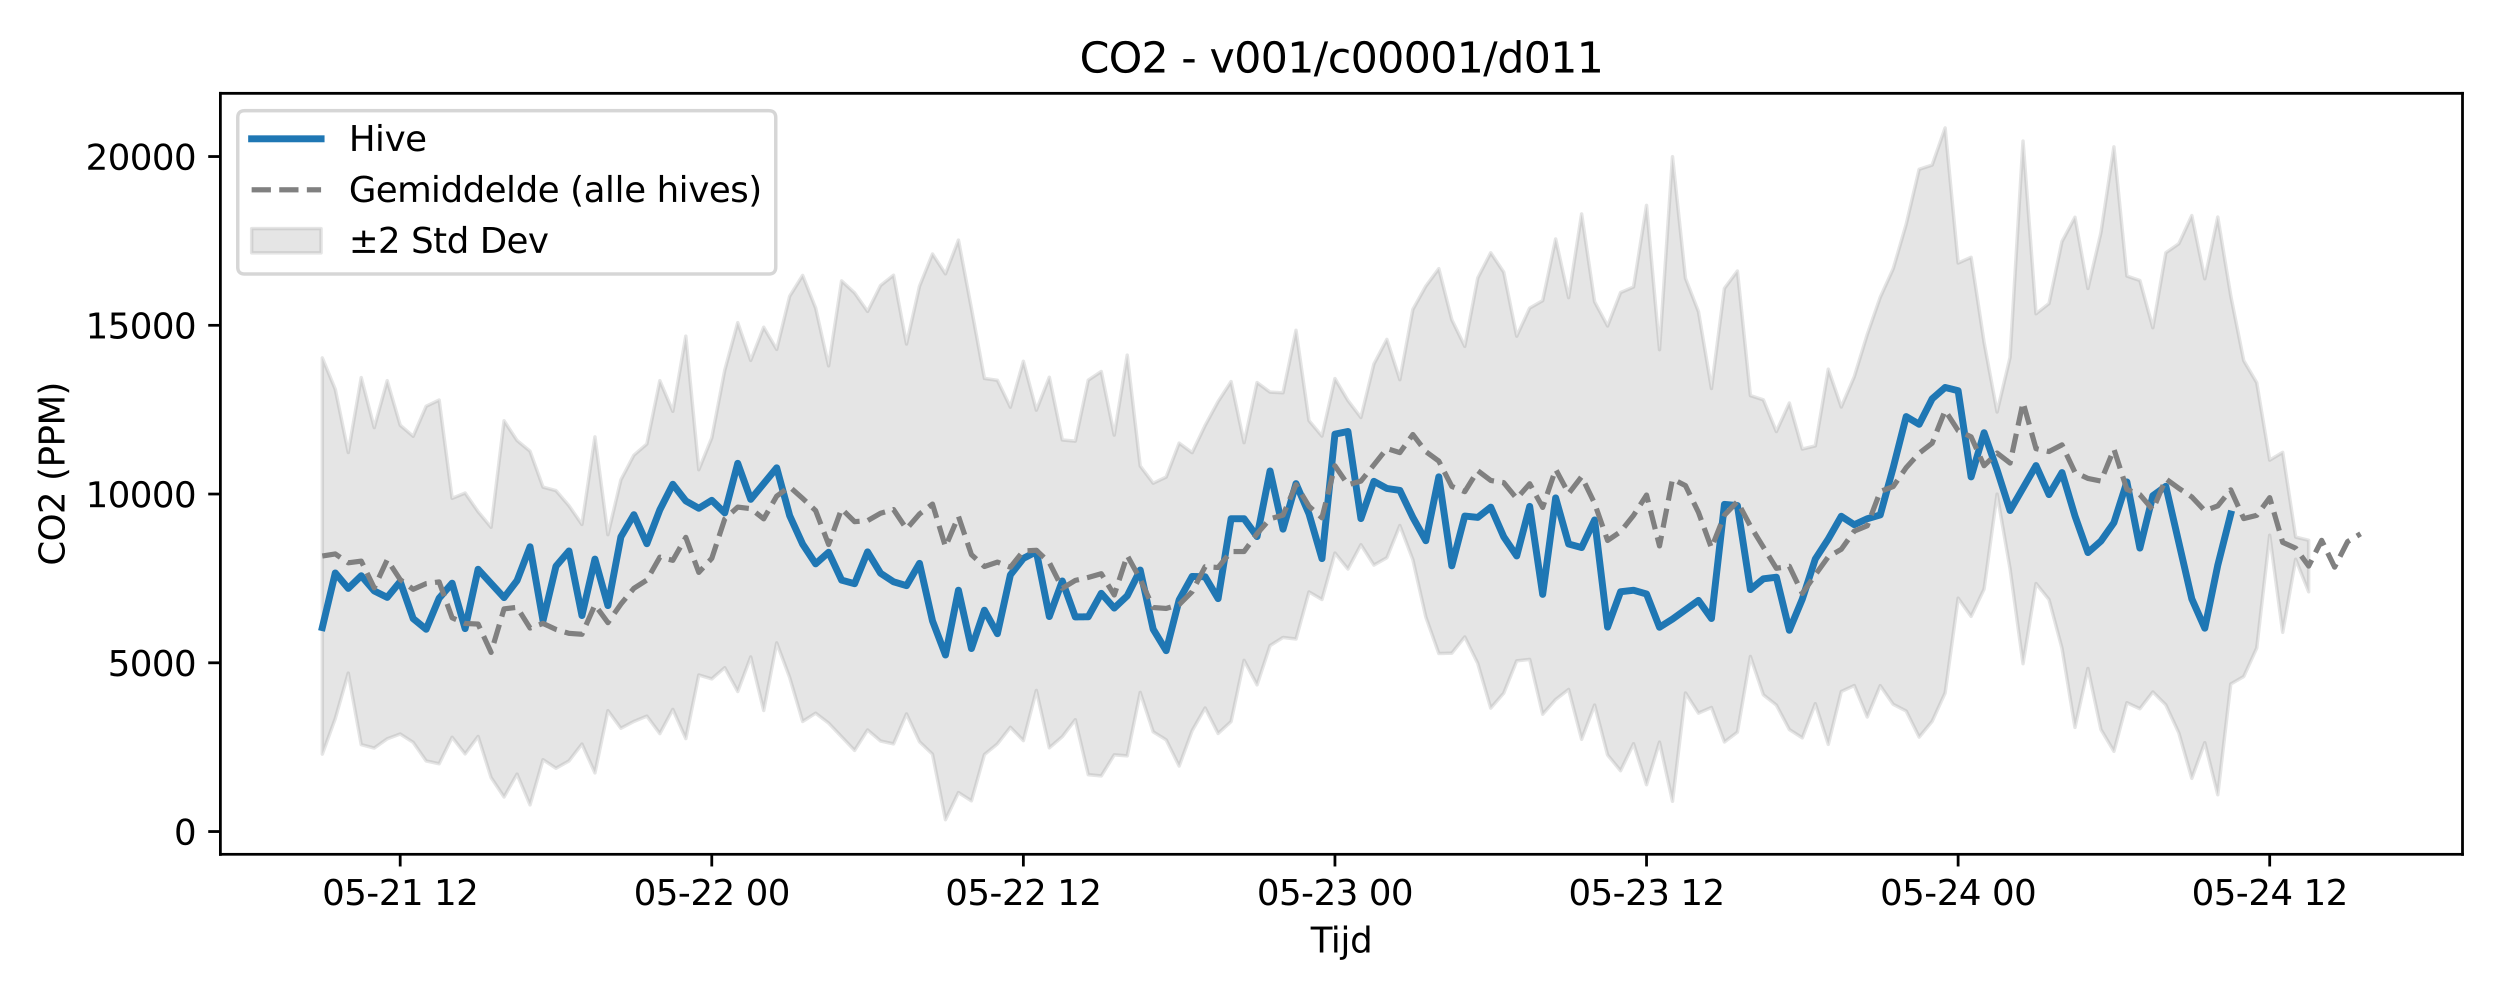 <?xml version="1.0" encoding="utf-8" standalone="no"?>
<!DOCTYPE svg PUBLIC "-//W3C//DTD SVG 1.1//EN"
  "http://www.w3.org/Graphics/SVG/1.1/DTD/svg11.dtd">
<svg xmlns:xlink="http://www.w3.org/1999/xlink" width="720pt" height="288pt" viewBox="0 0 720 288" xmlns="http://www.w3.org/2000/svg" version="1.1">
 <defs>
  <style type="text/css">*{stroke-linejoin: round; stroke-linecap: butt}</style>
 </defs>
 <g id="figure_1">
  <g id="patch_1">
   <path d="M 0 288 
L 720 288 
L 720 0 
L 0 0 
z
" style="fill: #ffffff"/>
  </g>
  <g id="axes_1">
   <g id="patch_2">
    <path d="M 63.47 246.04 
L 709.2 246.04 
L 709.2 26.88 
L 63.47 26.88 
z
" style="fill: #ffffff"/>
   </g>
   <g id="FillBetweenPolyCollection_1">
    <defs>
     <path id="m10fa0bd577" d="M 92.821 -184.93 
L 92.821 -70.811 
L 96.56 -81.058 
L 100.299 -94.149 
L 104.038 -73.542 
L 107.777 -72.555 
L 111.516 -75.218 
L 115.256 -76.604 
L 118.995 -74.199 
L 122.734 -68.845 
L 126.473 -68.032 
L 130.212 -75.665 
L 133.951 -70.867 
L 137.69 -75.906 
L 141.429 -64.073 
L 145.168 -58.462 
L 148.907 -65.054 
L 152.646 -56.195 
L 156.385 -69.205 
L 160.124 -66.748 
L 163.863 -68.847 
L 167.602 -73.712 
L 171.341 -65.401 
L 175.08 -83.332 
L 178.819 -78.259 
L 182.558 -80.224 
L 186.297 -81.755 
L 190.036 -76.712 
L 193.775 -83.704 
L 197.514 -75.28 
L 201.253 -93.603 
L 204.992 -92.474 
L 208.731 -95.704 
L 212.47 -88.832 
L 216.209 -98.805 
L 219.948 -83.381 
L 223.687 -102.851 
L 227.426 -92.892 
L 231.165 -80.215 
L 234.904 -82.6 
L 238.643 -79.746 
L 242.382 -75.806 
L 246.121 -71.879 
L 249.861 -77.77 
L 253.6 -74.588 
L 257.339 -73.757 
L 261.078 -82.393 
L 264.817 -74.367 
L 268.556 -70.794 
L 272.295 -51.922 
L 276.034 -59.736 
L 279.773 -57.352 
L 283.512 -70.682 
L 287.251 -73.752 
L 290.99 -78.546 
L 294.729 -74.696 
L 298.468 -89.16 
L 302.207 -72.623 
L 305.946 -75.848 
L 309.685 -80.729 
L 313.424 -64.885 
L 317.163 -64.534 
L 320.902 -70.606 
L 324.641 -70.311 
L 328.38 -88.585 
L 332.119 -77.234 
L 335.858 -74.918 
L 339.597 -67.379 
L 343.336 -77.561 
L 347.075 -84.107 
L 350.814 -76.758 
L 354.553 -80.193 
L 358.292 -97.823 
L 362.031 -90.753 
L 365.77 -102.062 
L 369.509 -104.413 
L 373.248 -103.967 
L 376.987 -117.516 
L 380.726 -115.334 
L 384.465 -128.72 
L 388.205 -124.115 
L 391.944 -131.13 
L 395.683 -125.253 
L 399.422 -127.374 
L 403.161 -136.649 
L 406.9 -126.833 
L 410.639 -110.297 
L 414.378 -99.789 
L 418.117 -99.887 
L 421.856 -104.56 
L 425.595 -96.937 
L 429.334 -84.067 
L 433.073 -88.368 
L 436.812 -97.671 
L 440.551 -98.095 
L 444.29 -82.301 
L 448.029 -86.532 
L 451.768 -89.443 
L 455.507 -75.077 
L 459.246 -84.943 
L 462.985 -70.569 
L 466.724 -66.021 
L 470.463 -73.811 
L 474.202 -61.994 
L 477.941 -74.276 
L 481.68 -57.217 
L 485.419 -88.426 
L 489.158 -82.622 
L 492.897 -84.246 
L 496.636 -74.307 
L 500.375 -77.131 
L 504.114 -98.934 
L 507.853 -87.881 
L 511.592 -84.935 
L 515.331 -77.892 
L 519.07 -75.486 
L 522.809 -85.343 
L 526.549 -73.614 
L 530.288 -88.835 
L 534.027 -90.568 
L 537.766 -81.504 
L 541.505 -90.526 
L 545.244 -85.151 
L 548.983 -83.223 
L 552.722 -75.711 
L 556.461 -80.262 
L 560.2 -88.435 
L 563.939 -115.727 
L 567.678 -110.481 
L 571.417 -118.349 
L 575.156 -145.697 
L 578.895 -124.224 
L 582.634 -96.854 
L 586.373 -119.948 
L 590.112 -115.328 
L 593.851 -101.324 
L 597.59 -78.5 
L 601.329 -95.487 
L 605.068 -77.907 
L 608.807 -71.615 
L 612.546 -85.613 
L 616.285 -83.876 
L 620.024 -88.714 
L 623.763 -84.982 
L 627.502 -76.927 
L 631.241 -63.832 
L 634.98 -74.112 
L 638.719 -59.109 
L 642.458 -91.007 
L 646.197 -93.163 
L 649.936 -101.374 
L 653.675 -133.858 
L 657.414 -105.881 
L 661.154 -126.929 
L 664.893 -117.553 
L 664.893 -132.398 
L 664.893 -132.398 
L 661.154 -133.32 
L 657.414 -157.73 
L 653.675 -155.484 
L 649.936 -177.791 
L 646.197 -184.131 
L 642.458 -202.826 
L 638.719 -225.487 
L 634.98 -207.702 
L 631.241 -225.922 
L 627.502 -217.811 
L 623.763 -215.208 
L 620.024 -193.611 
L 616.285 -207.219 
L 612.546 -208.5 
L 608.807 -245.71 
L 605.068 -220.992 
L 601.329 -204.922 
L 597.59 -225.43 
L 593.851 -218.44 
L 590.112 -200.582 
L 586.373 -197.637 
L 582.634 -247.381 
L 578.895 -185.048 
L 575.156 -169.343 
L 571.417 -189.403 
L 567.678 -213.897 
L 563.939 -212.252 
L 560.2 -251.158 
L 556.461 -240.471 
L 552.722 -239.238 
L 548.983 -223.418 
L 545.244 -210.61 
L 541.505 -202.378 
L 537.766 -191.649 
L 534.027 -179.508 
L 530.288 -170.775 
L 526.549 -181.683 
L 522.809 -159.59 
L 519.07 -158.675 
L 515.331 -171.934 
L 511.592 -163.715 
L 507.853 -172.85 
L 504.114 -174.068 
L 500.375 -209.95 
L 496.636 -204.952 
L 492.897 -176.105 
L 489.158 -198.254 
L 485.419 -207.861 
L 481.68 -242.881 
L 477.941 -187.279 
L 474.202 -228.859 
L 470.463 -205.356 
L 466.724 -203.739 
L 462.985 -194.116 
L 459.246 -201.096 
L 455.507 -226.389 
L 451.768 -202.268 
L 448.029 -219.178 
L 444.29 -201.416 
L 440.551 -199.268 
L 436.812 -191.182 
L 433.073 -209.63 
L 429.334 -215.194 
L 425.595 -207.966 
L 421.856 -188.249 
L 418.117 -195.934 
L 414.378 -210.632 
L 410.639 -205.586 
L 406.9 -198.877 
L 403.161 -178.644 
L 399.422 -190.266 
L 395.683 -183.154 
L 391.944 -167.751 
L 388.205 -172.658 
L 384.465 -178.978 
L 380.726 -162.413 
L 376.987 -166.862 
L 373.248 -192.885 
L 369.509 -174.883 
L 365.77 -175.073 
L 362.031 -177.836 
L 358.292 -160.501 
L 354.553 -178.107 
L 350.814 -172.365 
L 347.075 -165.47 
L 343.336 -157.635 
L 339.597 -160.382 
L 335.858 -150.612 
L 332.119 -148.842 
L 328.38 -153.807 
L 324.641 -185.73 
L 320.902 -162.692 
L 317.163 -181.012 
L 313.424 -178.515 
L 309.685 -160.952 
L 305.946 -161.293 
L 302.207 -179.355 
L 298.468 -169.874 
L 294.729 -183.955 
L 290.99 -170.736 
L 287.251 -178.473 
L 283.512 -179.017 
L 279.773 -199.168 
L 276.034 -218.86 
L 272.295 -209.129 
L 268.556 -214.854 
L 264.817 -205.565 
L 261.078 -188.914 
L 257.339 -208.742 
L 253.6 -205.779 
L 249.861 -198.317 
L 246.121 -203.648 
L 242.382 -207.104 
L 238.643 -182.628 
L 234.904 -199.283 
L 231.165 -208.687 
L 227.426 -202.689 
L 223.687 -187.372 
L 219.948 -193.764 
L 216.209 -184.204 
L 212.47 -195.085 
L 208.731 -181.394 
L 204.992 -161.899 
L 201.253 -152.706 
L 197.514 -191.201 
L 193.775 -169.536 
L 190.036 -178.365 
L 186.297 -160.133 
L 182.558 -156.906 
L 178.819 -149.807 
L 175.08 -134.011 
L 171.341 -162.186 
L 167.602 -136.946 
L 163.863 -142.347 
L 160.124 -146.705 
L 156.385 -147.706 
L 152.646 -158.059 
L 148.907 -161.144 
L 145.168 -166.823 
L 141.429 -136.149 
L 137.69 -140.635 
L 133.951 -146.012 
L 130.212 -144.485 
L 126.473 -172.794 
L 122.734 -171.001 
L 118.995 -162.354 
L 115.256 -165.541 
L 111.516 -178.362 
L 107.777 -164.849 
L 104.038 -179.256 
L 100.299 -157.674 
L 96.56 -175.871 
L 92.821 -184.93 
z
" style="stroke: #808080; stroke-opacity: 0.2"/>
    </defs>
    <g clip-path="url(#p4d672ae549)">
     <use xlink:href="#m10fa0bd577" x="0" y="288" style="fill: #808080; fill-opacity: 0.2; stroke: #808080; stroke-opacity: 0.2"/>
    </g>
   </g>
   <g id="matplotlib.axis_1">
    <g id="xtick_1">
     <g id="line2d_1">
      <defs>
       <path id="m78912d53d2" d="M 0 0 
L 0 3.5 
" style="stroke: #000000; stroke-width: 0.8"/>
      </defs>
      <g>
       <use xlink:href="#m78912d53d2" x="115.256" y="246.04" style="stroke: #000000; stroke-width: 0.8"/>
      </g>
     </g>
     <g id="text_1">
      <!-- 05-21 12 -->
      <g transform="translate(92.775 260.638) scale(0.1 -0.1)">
       <defs>
        <path id="DejaVuSans-30" d="M 2034 4250 
Q 1547 4250 1301 3770 
Q 1056 3291 1056 2328 
Q 1056 1369 1301 889 
Q 1547 409 2034 409 
Q 2525 409 2770 889 
Q 3016 1369 3016 2328 
Q 3016 3291 2770 3770 
Q 2525 4250 2034 4250 
z
M 2034 4750 
Q 2819 4750 3233 4129 
Q 3647 3509 3647 2328 
Q 3647 1150 3233 529 
Q 2819 -91 2034 -91 
Q 1250 -91 836 529 
Q 422 1150 422 2328 
Q 422 3509 836 4129 
Q 1250 4750 2034 4750 
z
" transform="scale(0.016)"/>
        <path id="DejaVuSans-35" d="M 691 4666 
L 3169 4666 
L 3169 4134 
L 1269 4134 
L 1269 2991 
Q 1406 3038 1543 3061 
Q 1681 3084 1819 3084 
Q 2600 3084 3056 2656 
Q 3513 2228 3513 1497 
Q 3513 744 3044 326 
Q 2575 -91 1722 -91 
Q 1428 -91 1123 -41 
Q 819 9 494 109 
L 494 744 
Q 775 591 1075 516 
Q 1375 441 1709 441 
Q 2250 441 2565 725 
Q 2881 1009 2881 1497 
Q 2881 1984 2565 2268 
Q 2250 2553 1709 2553 
Q 1456 2553 1204 2497 
Q 953 2441 691 2322 
L 691 4666 
z
" transform="scale(0.016)"/>
        <path id="DejaVuSans-2d" d="M 313 2009 
L 1997 2009 
L 1997 1497 
L 313 1497 
L 313 2009 
z
" transform="scale(0.016)"/>
        <path id="DejaVuSans-32" d="M 1228 531 
L 3431 531 
L 3431 0 
L 469 0 
L 469 531 
Q 828 903 1448 1529 
Q 2069 2156 2228 2338 
Q 2531 2678 2651 2914 
Q 2772 3150 2772 3378 
Q 2772 3750 2511 3984 
Q 2250 4219 1831 4219 
Q 1534 4219 1204 4116 
Q 875 4013 500 3803 
L 500 4441 
Q 881 4594 1212 4672 
Q 1544 4750 1819 4750 
Q 2544 4750 2975 4387 
Q 3406 4025 3406 3419 
Q 3406 3131 3298 2873 
Q 3191 2616 2906 2266 
Q 2828 2175 2409 1742 
Q 1991 1309 1228 531 
z
" transform="scale(0.016)"/>
        <path id="DejaVuSans-31" d="M 794 531 
L 1825 531 
L 1825 4091 
L 703 3866 
L 703 4441 
L 1819 4666 
L 2450 4666 
L 2450 531 
L 3481 531 
L 3481 0 
L 794 0 
L 794 531 
z
" transform="scale(0.016)"/>
        <path id="DejaVuSans-20" transform="scale(0.016)"/>
       </defs>
       <use xlink:href="#DejaVuSans-30"/>
       <use xlink:href="#DejaVuSans-35" transform="translate(63.623 0)"/>
       <use xlink:href="#DejaVuSans-2d" transform="translate(127.246 0)"/>
       <use xlink:href="#DejaVuSans-32" transform="translate(163.33 0)"/>
       <use xlink:href="#DejaVuSans-31" transform="translate(226.953 0)"/>
       <use xlink:href="#DejaVuSans-20" transform="translate(290.576 0)"/>
       <use xlink:href="#DejaVuSans-31" transform="translate(322.363 0)"/>
       <use xlink:href="#DejaVuSans-32" transform="translate(385.986 0)"/>
      </g>
     </g>
    </g>
    <g id="xtick_2">
     <g id="line2d_2">
      <g>
       <use xlink:href="#m78912d53d2" x="204.992" y="246.04" style="stroke: #000000; stroke-width: 0.8"/>
      </g>
     </g>
     <g id="text_2">
      <!-- 05-22 00 -->
      <g transform="translate(182.512 260.638) scale(0.1 -0.1)">
       <use xlink:href="#DejaVuSans-30"/>
       <use xlink:href="#DejaVuSans-35" transform="translate(63.623 0)"/>
       <use xlink:href="#DejaVuSans-2d" transform="translate(127.246 0)"/>
       <use xlink:href="#DejaVuSans-32" transform="translate(163.33 0)"/>
       <use xlink:href="#DejaVuSans-32" transform="translate(226.953 0)"/>
       <use xlink:href="#DejaVuSans-20" transform="translate(290.576 0)"/>
       <use xlink:href="#DejaVuSans-30" transform="translate(322.363 0)"/>
       <use xlink:href="#DejaVuSans-30" transform="translate(385.986 0)"/>
      </g>
     </g>
    </g>
    <g id="xtick_3">
     <g id="line2d_3">
      <g>
       <use xlink:href="#m78912d53d2" x="294.729" y="246.04" style="stroke: #000000; stroke-width: 0.8"/>
      </g>
     </g>
     <g id="text_3">
      <!-- 05-22 12 -->
      <g transform="translate(272.248 260.638) scale(0.1 -0.1)">
       <use xlink:href="#DejaVuSans-30"/>
       <use xlink:href="#DejaVuSans-35" transform="translate(63.623 0)"/>
       <use xlink:href="#DejaVuSans-2d" transform="translate(127.246 0)"/>
       <use xlink:href="#DejaVuSans-32" transform="translate(163.33 0)"/>
       <use xlink:href="#DejaVuSans-32" transform="translate(226.953 0)"/>
       <use xlink:href="#DejaVuSans-20" transform="translate(290.576 0)"/>
       <use xlink:href="#DejaVuSans-31" transform="translate(322.363 0)"/>
       <use xlink:href="#DejaVuSans-32" transform="translate(385.986 0)"/>
      </g>
     </g>
    </g>
    <g id="xtick_4">
     <g id="line2d_4">
      <g>
       <use xlink:href="#m78912d53d2" x="384.465" y="246.04" style="stroke: #000000; stroke-width: 0.8"/>
      </g>
     </g>
     <g id="text_4">
      <!-- 05-23 00 -->
      <g transform="translate(361.985 260.638) scale(0.1 -0.1)">
       <defs>
        <path id="DejaVuSans-33" d="M 2597 2516 
Q 3050 2419 3304 2112 
Q 3559 1806 3559 1356 
Q 3559 666 3084 287 
Q 2609 -91 1734 -91 
Q 1441 -91 1130 -33 
Q 819 25 488 141 
L 488 750 
Q 750 597 1062 519 
Q 1375 441 1716 441 
Q 2309 441 2620 675 
Q 2931 909 2931 1356 
Q 2931 1769 2642 2001 
Q 2353 2234 1838 2234 
L 1294 2234 
L 1294 2753 
L 1863 2753 
Q 2328 2753 2575 2939 
Q 2822 3125 2822 3475 
Q 2822 3834 2567 4026 
Q 2313 4219 1838 4219 
Q 1578 4219 1281 4162 
Q 984 4106 628 3988 
L 628 4550 
Q 988 4650 1302 4700 
Q 1616 4750 1894 4750 
Q 2613 4750 3031 4423 
Q 3450 4097 3450 3541 
Q 3450 3153 3228 2886 
Q 3006 2619 2597 2516 
z
" transform="scale(0.016)"/>
       </defs>
       <use xlink:href="#DejaVuSans-30"/>
       <use xlink:href="#DejaVuSans-35" transform="translate(63.623 0)"/>
       <use xlink:href="#DejaVuSans-2d" transform="translate(127.246 0)"/>
       <use xlink:href="#DejaVuSans-32" transform="translate(163.33 0)"/>
       <use xlink:href="#DejaVuSans-33" transform="translate(226.953 0)"/>
       <use xlink:href="#DejaVuSans-20" transform="translate(290.576 0)"/>
       <use xlink:href="#DejaVuSans-30" transform="translate(322.363 0)"/>
       <use xlink:href="#DejaVuSans-30" transform="translate(385.986 0)"/>
      </g>
     </g>
    </g>
    <g id="xtick_5">
     <g id="line2d_5">
      <g>
       <use xlink:href="#m78912d53d2" x="474.202" y="246.04" style="stroke: #000000; stroke-width: 0.8"/>
      </g>
     </g>
     <g id="text_5">
      <!-- 05-23 12 -->
      <g transform="translate(451.722 260.638) scale(0.1 -0.1)">
       <use xlink:href="#DejaVuSans-30"/>
       <use xlink:href="#DejaVuSans-35" transform="translate(63.623 0)"/>
       <use xlink:href="#DejaVuSans-2d" transform="translate(127.246 0)"/>
       <use xlink:href="#DejaVuSans-32" transform="translate(163.33 0)"/>
       <use xlink:href="#DejaVuSans-33" transform="translate(226.953 0)"/>
       <use xlink:href="#DejaVuSans-20" transform="translate(290.576 0)"/>
       <use xlink:href="#DejaVuSans-31" transform="translate(322.363 0)"/>
       <use xlink:href="#DejaVuSans-32" transform="translate(385.986 0)"/>
      </g>
     </g>
    </g>
    <g id="xtick_6">
     <g id="line2d_6">
      <g>
       <use xlink:href="#m78912d53d2" x="563.939" y="246.04" style="stroke: #000000; stroke-width: 0.8"/>
      </g>
     </g>
     <g id="text_6">
      <!-- 05-24 00 -->
      <g transform="translate(541.458 260.638) scale(0.1 -0.1)">
       <defs>
        <path id="DejaVuSans-34" d="M 2419 4116 
L 825 1625 
L 2419 1625 
L 2419 4116 
z
M 2253 4666 
L 3047 4666 
L 3047 1625 
L 3713 1625 
L 3713 1100 
L 3047 1100 
L 3047 0 
L 2419 0 
L 2419 1100 
L 313 1100 
L 313 1709 
L 2253 4666 
z
" transform="scale(0.016)"/>
       </defs>
       <use xlink:href="#DejaVuSans-30"/>
       <use xlink:href="#DejaVuSans-35" transform="translate(63.623 0)"/>
       <use xlink:href="#DejaVuSans-2d" transform="translate(127.246 0)"/>
       <use xlink:href="#DejaVuSans-32" transform="translate(163.33 0)"/>
       <use xlink:href="#DejaVuSans-34" transform="translate(226.953 0)"/>
       <use xlink:href="#DejaVuSans-20" transform="translate(290.576 0)"/>
       <use xlink:href="#DejaVuSans-30" transform="translate(322.363 0)"/>
       <use xlink:href="#DejaVuSans-30" transform="translate(385.986 0)"/>
      </g>
     </g>
    </g>
    <g id="xtick_7">
     <g id="line2d_7">
      <g>
       <use xlink:href="#m78912d53d2" x="653.675" y="246.04" style="stroke: #000000; stroke-width: 0.8"/>
      </g>
     </g>
     <g id="text_7">
      <!-- 05-24 12 -->
      <g transform="translate(631.195 260.638) scale(0.1 -0.1)">
       <use xlink:href="#DejaVuSans-30"/>
       <use xlink:href="#DejaVuSans-35" transform="translate(63.623 0)"/>
       <use xlink:href="#DejaVuSans-2d" transform="translate(127.246 0)"/>
       <use xlink:href="#DejaVuSans-32" transform="translate(163.33 0)"/>
       <use xlink:href="#DejaVuSans-34" transform="translate(226.953 0)"/>
       <use xlink:href="#DejaVuSans-20" transform="translate(290.576 0)"/>
       <use xlink:href="#DejaVuSans-31" transform="translate(322.363 0)"/>
       <use xlink:href="#DejaVuSans-32" transform="translate(385.986 0)"/>
      </g>
     </g>
    </g>
    <g id="text_8">
     <!-- Tijd -->
     <g transform="translate(377.485 274.317) scale(0.1 -0.1)">
      <defs>
       <path id="DejaVuSans-54" d="M -19 4666 
L 3928 4666 
L 3928 4134 
L 2272 4134 
L 2272 0 
L 1638 0 
L 1638 4134 
L -19 4134 
L -19 4666 
z
" transform="scale(0.016)"/>
       <path id="DejaVuSans-69" d="M 603 3500 
L 1178 3500 
L 1178 0 
L 603 0 
L 603 3500 
z
M 603 4863 
L 1178 4863 
L 1178 4134 
L 603 4134 
L 603 4863 
z
" transform="scale(0.016)"/>
       <path id="DejaVuSans-6a" d="M 603 3500 
L 1178 3500 
L 1178 -63 
Q 1178 -731 923 -1031 
Q 669 -1331 103 -1331 
L -116 -1331 
L -116 -844 
L 38 -844 
Q 366 -844 484 -692 
Q 603 -541 603 -63 
L 603 3500 
z
M 603 4863 
L 1178 4863 
L 1178 4134 
L 603 4134 
L 603 4863 
z
" transform="scale(0.016)"/>
       <path id="DejaVuSans-64" d="M 2906 2969 
L 2906 4863 
L 3481 4863 
L 3481 0 
L 2906 0 
L 2906 525 
Q 2725 213 2448 61 
Q 2172 -91 1784 -91 
Q 1150 -91 751 415 
Q 353 922 353 1747 
Q 353 2572 751 3078 
Q 1150 3584 1784 3584 
Q 2172 3584 2448 3432 
Q 2725 3281 2906 2969 
z
M 947 1747 
Q 947 1113 1208 752 
Q 1469 391 1925 391 
Q 2381 391 2643 752 
Q 2906 1113 2906 1747 
Q 2906 2381 2643 2742 
Q 2381 3103 1925 3103 
Q 1469 3103 1208 2742 
Q 947 2381 947 1747 
z
" transform="scale(0.016)"/>
      </defs>
      <use xlink:href="#DejaVuSans-54"/>
      <use xlink:href="#DejaVuSans-69" transform="translate(57.959 0)"/>
      <use xlink:href="#DejaVuSans-6a" transform="translate(85.742 0)"/>
      <use xlink:href="#DejaVuSans-64" transform="translate(113.525 0)"/>
     </g>
    </g>
   </g>
   <g id="matplotlib.axis_2">
    <g id="ytick_1">
     <g id="line2d_8">
      <defs>
       <path id="mcf6fd55141" d="M 0 0 
L -3.5 0 
" style="stroke: #000000; stroke-width: 0.8"/>
      </defs>
      <g>
       <use xlink:href="#mcf6fd55141" x="63.47" y="239.479" style="stroke: #000000; stroke-width: 0.8"/>
      </g>
     </g>
     <g id="text_9">
      <!-- 0 -->
      <g transform="translate(50.108 243.278) scale(0.1 -0.1)">
       <use xlink:href="#DejaVuSans-30"/>
      </g>
     </g>
    </g>
    <g id="ytick_2">
     <g id="line2d_9">
      <g>
       <use xlink:href="#mcf6fd55141" x="63.47" y="190.881" style="stroke: #000000; stroke-width: 0.8"/>
      </g>
     </g>
     <g id="text_10">
      <!-- 5000 -->
      <g transform="translate(31.02 194.68) scale(0.1 -0.1)">
       <use xlink:href="#DejaVuSans-35"/>
       <use xlink:href="#DejaVuSans-30" transform="translate(63.623 0)"/>
       <use xlink:href="#DejaVuSans-30" transform="translate(127.246 0)"/>
       <use xlink:href="#DejaVuSans-30" transform="translate(190.869 0)"/>
      </g>
     </g>
    </g>
    <g id="ytick_3">
     <g id="line2d_10">
      <g>
       <use xlink:href="#mcf6fd55141" x="63.47" y="142.283" style="stroke: #000000; stroke-width: 0.8"/>
      </g>
     </g>
     <g id="text_11">
      <!-- 10000 -->
      <g transform="translate(24.657 146.082) scale(0.1 -0.1)">
       <use xlink:href="#DejaVuSans-31"/>
       <use xlink:href="#DejaVuSans-30" transform="translate(63.623 0)"/>
       <use xlink:href="#DejaVuSans-30" transform="translate(127.246 0)"/>
       <use xlink:href="#DejaVuSans-30" transform="translate(190.869 0)"/>
       <use xlink:href="#DejaVuSans-30" transform="translate(254.492 0)"/>
      </g>
     </g>
    </g>
    <g id="ytick_4">
     <g id="line2d_11">
      <g>
       <use xlink:href="#mcf6fd55141" x="63.47" y="93.684" style="stroke: #000000; stroke-width: 0.8"/>
      </g>
     </g>
     <g id="text_12">
      <!-- 15000 -->
      <g transform="translate(24.657 97.484) scale(0.1 -0.1)">
       <use xlink:href="#DejaVuSans-31"/>
       <use xlink:href="#DejaVuSans-35" transform="translate(63.623 0)"/>
       <use xlink:href="#DejaVuSans-30" transform="translate(127.246 0)"/>
       <use xlink:href="#DejaVuSans-30" transform="translate(190.869 0)"/>
       <use xlink:href="#DejaVuSans-30" transform="translate(254.492 0)"/>
      </g>
     </g>
    </g>
    <g id="ytick_5">
     <g id="line2d_12">
      <g>
       <use xlink:href="#mcf6fd55141" x="63.47" y="45.086" style="stroke: #000000; stroke-width: 0.8"/>
      </g>
     </g>
     <g id="text_13">
      <!-- 20000 -->
      <g transform="translate(24.657 48.885) scale(0.1 -0.1)">
       <use xlink:href="#DejaVuSans-32"/>
       <use xlink:href="#DejaVuSans-30" transform="translate(63.623 0)"/>
       <use xlink:href="#DejaVuSans-30" transform="translate(127.246 0)"/>
       <use xlink:href="#DejaVuSans-30" transform="translate(190.869 0)"/>
       <use xlink:href="#DejaVuSans-30" transform="translate(254.492 0)"/>
      </g>
     </g>
    </g>
    <g id="text_14">
     <!-- CO2 (PPM) -->
     <g transform="translate(18.578 162.903) rotate(-90) scale(0.1 -0.1)">
      <defs>
       <path id="DejaVuSans-43" d="M 4122 4306 
L 4122 3641 
Q 3803 3938 3442 4084 
Q 3081 4231 2675 4231 
Q 1875 4231 1450 3742 
Q 1025 3253 1025 2328 
Q 1025 1406 1450 917 
Q 1875 428 2675 428 
Q 3081 428 3442 575 
Q 3803 722 4122 1019 
L 4122 359 
Q 3791 134 3420 21 
Q 3050 -91 2638 -91 
Q 1578 -91 968 557 
Q 359 1206 359 2328 
Q 359 3453 968 4101 
Q 1578 4750 2638 4750 
Q 3056 4750 3426 4639 
Q 3797 4528 4122 4306 
z
" transform="scale(0.016)"/>
       <path id="DejaVuSans-4f" d="M 2522 4238 
Q 1834 4238 1429 3725 
Q 1025 3213 1025 2328 
Q 1025 1447 1429 934 
Q 1834 422 2522 422 
Q 3209 422 3611 934 
Q 4013 1447 4013 2328 
Q 4013 3213 3611 3725 
Q 3209 4238 2522 4238 
z
M 2522 4750 
Q 3503 4750 4090 4092 
Q 4678 3434 4678 2328 
Q 4678 1225 4090 567 
Q 3503 -91 2522 -91 
Q 1538 -91 948 565 
Q 359 1222 359 2328 
Q 359 3434 948 4092 
Q 1538 4750 2522 4750 
z
" transform="scale(0.016)"/>
       <path id="DejaVuSans-28" d="M 1984 4856 
Q 1566 4138 1362 3434 
Q 1159 2731 1159 2009 
Q 1159 1288 1364 580 
Q 1569 -128 1984 -844 
L 1484 -844 
Q 1016 -109 783 600 
Q 550 1309 550 2009 
Q 550 2706 781 3412 
Q 1013 4119 1484 4856 
L 1984 4856 
z
" transform="scale(0.016)"/>
       <path id="DejaVuSans-50" d="M 1259 4147 
L 1259 2394 
L 2053 2394 
Q 2494 2394 2734 2622 
Q 2975 2850 2975 3272 
Q 2975 3691 2734 3919 
Q 2494 4147 2053 4147 
L 1259 4147 
z
M 628 4666 
L 2053 4666 
Q 2838 4666 3239 4311 
Q 3641 3956 3641 3272 
Q 3641 2581 3239 2228 
Q 2838 1875 2053 1875 
L 1259 1875 
L 1259 0 
L 628 0 
L 628 4666 
z
" transform="scale(0.016)"/>
       <path id="DejaVuSans-4d" d="M 628 4666 
L 1569 4666 
L 2759 1491 
L 3956 4666 
L 4897 4666 
L 4897 0 
L 4281 0 
L 4281 4097 
L 3078 897 
L 2444 897 
L 1241 4097 
L 1241 0 
L 628 0 
L 628 4666 
z
" transform="scale(0.016)"/>
       <path id="DejaVuSans-29" d="M 513 4856 
L 1013 4856 
Q 1481 4119 1714 3412 
Q 1947 2706 1947 2009 
Q 1947 1309 1714 600 
Q 1481 -109 1013 -844 
L 513 -844 
Q 928 -128 1133 580 
Q 1338 1288 1338 2009 
Q 1338 2731 1133 3434 
Q 928 4138 513 4856 
z
" transform="scale(0.016)"/>
      </defs>
      <use xlink:href="#DejaVuSans-43"/>
      <use xlink:href="#DejaVuSans-4f" transform="translate(69.824 0)"/>
      <use xlink:href="#DejaVuSans-32" transform="translate(148.535 0)"/>
      <use xlink:href="#DejaVuSans-20" transform="translate(212.158 0)"/>
      <use xlink:href="#DejaVuSans-28" transform="translate(243.945 0)"/>
      <use xlink:href="#DejaVuSans-50" transform="translate(282.959 0)"/>
      <use xlink:href="#DejaVuSans-50" transform="translate(343.262 0)"/>
      <use xlink:href="#DejaVuSans-4d" transform="translate(403.564 0)"/>
      <use xlink:href="#DejaVuSans-29" transform="translate(489.844 0)"/>
     </g>
    </g>
   </g>
   <g id="line2d_13">
    <path d="M 92.821 180.743 
L 96.56 165.017 
L 100.299 169.456 
L 104.038 165.817 
L 107.777 170.188 
L 111.516 172.048 
L 115.256 167.505 
L 118.995 178.164 
L 122.734 181.224 
L 126.473 172.278 
L 130.212 167.965 
L 133.951 181.038 
L 137.69 163.958 
L 145.168 172.109 
L 148.907 167.207 
L 152.646 157.475 
L 156.385 178.765 
L 160.124 163.063 
L 163.863 158.685 
L 167.602 177.27 
L 171.341 161.025 
L 175.08 174.409 
L 178.819 154.614 
L 182.558 148.234 
L 186.297 156.587 
L 190.036 146.825 
L 193.775 139.474 
L 197.514 144.269 
L 201.253 146.381 
L 204.992 144.091 
L 208.731 147.703 
L 212.47 133.438 
L 216.209 143.809 
L 223.687 134.735 
L 227.426 148.507 
L 231.165 156.72 
L 234.904 162.388 
L 238.643 159.052 
L 242.382 167.078 
L 246.121 168.108 
L 249.861 158.945 
L 253.6 165.095 
L 257.339 167.554 
L 261.078 168.668 
L 264.817 162.25 
L 268.556 178.809 
L 272.295 188.639 
L 276.034 169.984 
L 279.773 186.779 
L 283.512 175.744 
L 287.251 182.503 
L 290.99 165.565 
L 294.729 160.818 
L 298.468 158.884 
L 302.207 177.565 
L 305.946 167.327 
L 309.685 177.675 
L 313.424 177.633 
L 317.163 170.884 
L 320.902 175.125 
L 324.641 171.6 
L 328.38 164.176 
L 332.119 181.22 
L 335.858 187.392 
L 339.597 172.773 
L 343.336 166.018 
L 347.075 166.109 
L 350.814 172.401 
L 354.553 149.391 
L 358.292 149.394 
L 362.031 154.523 
L 365.77 135.638 
L 369.509 152.398 
L 373.248 139.292 
L 376.987 147.982 
L 380.726 160.88 
L 384.465 125.034 
L 388.205 124.269 
L 391.944 149.352 
L 395.683 138.628 
L 399.422 140.676 
L 403.161 141.23 
L 406.9 149.015 
L 410.639 155.725 
L 414.378 137.331 
L 418.117 162.956 
L 421.856 148.62 
L 425.595 149.009 
L 429.334 146.064 
L 433.073 154.601 
L 436.812 160.113 
L 440.551 145.845 
L 444.29 171.179 
L 448.029 143.397 
L 451.768 156.673 
L 455.507 157.695 
L 459.246 149.752 
L 462.985 180.607 
L 466.724 170.424 
L 470.463 169.993 
L 474.202 171.072 
L 477.941 180.651 
L 481.68 178.299 
L 489.158 172.914 
L 492.897 178.129 
L 496.636 145.262 
L 500.375 145.607 
L 504.114 169.794 
L 507.853 166.698 
L 511.592 166.238 
L 515.331 181.521 
L 519.07 172.525 
L 522.809 160.996 
L 526.549 155.229 
L 530.288 148.688 
L 534.027 151.124 
L 537.766 149.404 
L 541.505 148.299 
L 545.244 134.679 
L 548.983 119.976 
L 552.722 122.195 
L 556.461 114.847 
L 560.2 111.591 
L 563.939 112.524 
L 567.678 137.348 
L 571.417 124.625 
L 575.156 135.336 
L 578.895 147.023 
L 586.373 134.089 
L 590.112 142.441 
L 593.851 136.106 
L 597.59 148.6 
L 601.329 159.137 
L 605.068 155.832 
L 608.807 150.525 
L 612.546 138.8 
L 616.285 157.844 
L 620.024 142.759 
L 623.763 140.057 
L 631.241 172.482 
L 634.98 180.918 
L 638.719 162.781 
L 642.458 148.037 
L 642.458 148.037 
" clip-path="url(#p4d672ae549)" style="fill: none; stroke: #1f77b4; stroke-width: 2; stroke-linecap: square"/>
   </g>
   <g id="line2d_14">
    <path d="M 92.821 160.13 
L 96.56 159.536 
L 100.299 162.089 
L 104.038 161.601 
L 107.777 169.298 
L 111.516 161.21 
L 115.256 166.927 
L 118.995 169.723 
L 122.734 168.077 
L 126.473 167.587 
L 130.212 177.925 
L 133.951 179.561 
L 137.69 179.73 
L 141.429 187.889 
L 145.168 175.358 
L 148.907 174.901 
L 152.646 180.873 
L 156.385 179.544 
L 160.124 181.274 
L 163.863 182.403 
L 167.602 182.671 
L 171.341 174.206 
L 175.08 179.329 
L 178.819 173.967 
L 182.558 169.435 
L 186.297 167.056 
L 190.036 160.462 
L 193.775 161.38 
L 197.514 154.759 
L 201.253 164.846 
L 204.992 160.814 
L 208.731 149.451 
L 212.47 146.042 
L 216.209 146.495 
L 219.948 149.427 
L 223.687 142.889 
L 227.426 140.209 
L 231.165 143.549 
L 234.904 147.058 
L 238.643 156.813 
L 242.382 146.545 
L 246.121 150.237 
L 249.861 149.956 
L 253.6 147.816 
L 257.339 146.751 
L 261.078 152.346 
L 264.817 148.034 
L 268.556 145.176 
L 272.295 157.475 
L 276.034 148.702 
L 279.773 159.74 
L 283.512 163.151 
L 287.251 161.887 
L 290.99 163.359 
L 294.729 158.675 
L 298.468 158.483 
L 302.207 162.011 
L 305.946 169.43 
L 309.685 167.16 
L 313.424 166.3 
L 317.163 165.227 
L 320.902 171.351 
L 324.641 159.98 
L 328.38 166.804 
L 332.119 174.962 
L 335.858 175.235 
L 339.597 174.12 
L 343.336 170.402 
L 347.075 163.212 
L 350.814 163.439 
L 354.553 158.85 
L 358.292 158.838 
L 362.031 153.705 
L 365.77 149.433 
L 369.509 148.352 
L 373.248 139.574 
L 376.987 145.811 
L 380.726 149.126 
L 384.465 134.151 
L 388.205 139.614 
L 391.944 138.56 
L 399.422 129.18 
L 403.161 130.354 
L 406.9 125.145 
L 410.639 130.059 
L 414.378 132.79 
L 418.117 140.09 
L 421.856 141.596 
L 425.595 135.548 
L 429.334 138.37 
L 433.073 139.001 
L 436.812 143.574 
L 440.551 139.318 
L 444.29 146.141 
L 448.029 135.145 
L 451.768 142.144 
L 455.507 137.267 
L 459.246 144.98 
L 462.985 155.657 
L 466.724 153.12 
L 470.463 148.416 
L 474.202 142.574 
L 477.941 157.223 
L 481.68 137.951 
L 485.419 139.857 
L 489.158 147.562 
L 492.897 157.824 
L 496.636 148.37 
L 500.375 144.459 
L 504.114 151.499 
L 511.592 163.675 
L 515.331 163.087 
L 519.07 170.919 
L 522.809 165.534 
L 526.549 160.352 
L 530.288 158.195 
L 534.027 152.962 
L 537.766 151.423 
L 541.505 141.548 
L 545.244 140.12 
L 548.983 134.679 
L 552.722 130.526 
L 556.461 127.634 
L 560.2 118.203 
L 563.939 124.01 
L 567.678 125.811 
L 571.417 134.124 
L 575.156 130.48 
L 578.895 133.364 
L 582.634 115.883 
L 586.373 129.207 
L 590.112 130.045 
L 593.851 128.118 
L 597.59 136.035 
L 601.329 137.796 
L 605.068 138.551 
L 608.807 129.338 
L 612.546 140.944 
L 616.285 142.452 
L 620.024 146.838 
L 623.763 137.905 
L 627.502 140.631 
L 631.241 143.123 
L 634.98 147.093 
L 638.719 145.702 
L 642.458 141.083 
L 646.197 149.353 
L 649.936 148.417 
L 653.675 143.329 
L 657.414 156.195 
L 661.154 157.875 
L 664.893 163.024 
L 668.632 155.625 
L 672.371 163.331 
L 676.11 155.987 
L 679.849 153.732 
L 679.849 153.732 
" clip-path="url(#p4d672ae549)" style="fill: none; stroke-dasharray: 5.55,2.4; stroke-dashoffset: 0; stroke: #808080; stroke-width: 1.5"/>
   </g>
   <g id="patch_3">
    <path d="M 63.47 246.04 
L 63.47 26.88 
" style="fill: none; stroke: #000000; stroke-width: 0.8; stroke-linejoin: miter; stroke-linecap: square"/>
   </g>
   <g id="patch_4">
    <path d="M 709.2 246.04 
L 709.2 26.88 
" style="fill: none; stroke: #000000; stroke-width: 0.8; stroke-linejoin: miter; stroke-linecap: square"/>
   </g>
   <g id="patch_5">
    <path d="M 63.47 246.04 
L 709.2 246.04 
" style="fill: none; stroke: #000000; stroke-width: 0.8; stroke-linejoin: miter; stroke-linecap: square"/>
   </g>
   <g id="patch_6">
    <path d="M 63.47 26.88 
L 709.2 26.88 
" style="fill: none; stroke: #000000; stroke-width: 0.8; stroke-linejoin: miter; stroke-linecap: square"/>
   </g>
   <g id="text_15">
    <!-- CO2 - v001/c00001/d011 -->
    <g transform="translate(310.932 20.88) scale(0.12 -0.12)">
     <defs>
      <path id="DejaVuSans-76" d="M 191 3500 
L 800 3500 
L 1894 563 
L 2988 3500 
L 3597 3500 
L 2284 0 
L 1503 0 
L 191 3500 
z
" transform="scale(0.016)"/>
      <path id="DejaVuSans-2f" d="M 1625 4666 
L 2156 4666 
L 531 -594 
L 0 -594 
L 1625 4666 
z
" transform="scale(0.016)"/>
      <path id="DejaVuSans-63" d="M 3122 3366 
L 3122 2828 
Q 2878 2963 2633 3030 
Q 2388 3097 2138 3097 
Q 1578 3097 1268 2742 
Q 959 2388 959 1747 
Q 959 1106 1268 751 
Q 1578 397 2138 397 
Q 2388 397 2633 464 
Q 2878 531 3122 666 
L 3122 134 
Q 2881 22 2623 -34 
Q 2366 -91 2075 -91 
Q 1284 -91 818 406 
Q 353 903 353 1747 
Q 353 2603 823 3093 
Q 1294 3584 2113 3584 
Q 2378 3584 2631 3529 
Q 2884 3475 3122 3366 
z
" transform="scale(0.016)"/>
     </defs>
     <use xlink:href="#DejaVuSans-43"/>
     <use xlink:href="#DejaVuSans-4f" transform="translate(69.824 0)"/>
     <use xlink:href="#DejaVuSans-32" transform="translate(148.535 0)"/>
     <use xlink:href="#DejaVuSans-20" transform="translate(212.158 0)"/>
     <use xlink:href="#DejaVuSans-2d" transform="translate(243.945 0)"/>
     <use xlink:href="#DejaVuSans-20" transform="translate(280.029 0)"/>
     <use xlink:href="#DejaVuSans-76" transform="translate(311.816 0)"/>
     <use xlink:href="#DejaVuSans-30" transform="translate(370.996 0)"/>
     <use xlink:href="#DejaVuSans-30" transform="translate(434.619 0)"/>
     <use xlink:href="#DejaVuSans-31" transform="translate(498.242 0)"/>
     <use xlink:href="#DejaVuSans-2f" transform="translate(561.865 0)"/>
     <use xlink:href="#DejaVuSans-63" transform="translate(595.557 0)"/>
     <use xlink:href="#DejaVuSans-30" transform="translate(650.537 0)"/>
     <use xlink:href="#DejaVuSans-30" transform="translate(714.16 0)"/>
     <use xlink:href="#DejaVuSans-30" transform="translate(777.783 0)"/>
     <use xlink:href="#DejaVuSans-30" transform="translate(841.406 0)"/>
     <use xlink:href="#DejaVuSans-31" transform="translate(905.029 0)"/>
     <use xlink:href="#DejaVuSans-2f" transform="translate(968.652 0)"/>
     <use xlink:href="#DejaVuSans-64" transform="translate(1002.344 0)"/>
     <use xlink:href="#DejaVuSans-30" transform="translate(1065.82 0)"/>
     <use xlink:href="#DejaVuSans-31" transform="translate(1129.443 0)"/>
     <use xlink:href="#DejaVuSans-31" transform="translate(1193.066 0)"/>
    </g>
   </g>
   <g id="legend_1">
    <g id="patch_7">
     <path d="M 70.47 78.914 
L 221.414 78.914 
Q 223.414 78.914 223.414 76.914 
L 223.414 33.88 
Q 223.414 31.88 221.414 31.88 
L 70.47 31.88 
Q 68.47 31.88 68.47 33.88 
L 68.47 76.914 
Q 68.47 78.914 70.47 78.914 
z
" style="fill: #ffffff; opacity: 0.8; stroke: #cccccc; stroke-linejoin: miter"/>
    </g>
    <g id="line2d_15">
     <path d="M 72.47 39.978 
L 82.47 39.978 
L 92.47 39.978 
" style="fill: none; stroke: #1f77b4; stroke-width: 2; stroke-linecap: square"/>
    </g>
    <g id="text_16">
     <!-- Hive -->
     <g transform="translate(100.47 43.478) scale(0.1 -0.1)">
      <defs>
       <path id="DejaVuSans-48" d="M 628 4666 
L 1259 4666 
L 1259 2753 
L 3553 2753 
L 3553 4666 
L 4184 4666 
L 4184 0 
L 3553 0 
L 3553 2222 
L 1259 2222 
L 1259 0 
L 628 0 
L 628 4666 
z
" transform="scale(0.016)"/>
       <path id="DejaVuSans-65" d="M 3597 1894 
L 3597 1613 
L 953 1613 
Q 991 1019 1311 708 
Q 1631 397 2203 397 
Q 2534 397 2845 478 
Q 3156 559 3463 722 
L 3463 178 
Q 3153 47 2828 -22 
Q 2503 -91 2169 -91 
Q 1331 -91 842 396 
Q 353 884 353 1716 
Q 353 2575 817 3079 
Q 1281 3584 2069 3584 
Q 2775 3584 3186 3129 
Q 3597 2675 3597 1894 
z
M 3022 2063 
Q 3016 2534 2758 2815 
Q 2500 3097 2075 3097 
Q 1594 3097 1305 2825 
Q 1016 2553 972 2059 
L 3022 2063 
z
" transform="scale(0.016)"/>
      </defs>
      <use xlink:href="#DejaVuSans-48"/>
      <use xlink:href="#DejaVuSans-69" transform="translate(75.195 0)"/>
      <use xlink:href="#DejaVuSans-76" transform="translate(102.979 0)"/>
      <use xlink:href="#DejaVuSans-65" transform="translate(162.158 0)"/>
     </g>
    </g>
    <g id="line2d_16">
     <path d="M 72.47 54.657 
L 82.47 54.657 
L 92.47 54.657 
" style="fill: none; stroke-dasharray: 5.55,2.4; stroke-dashoffset: 0; stroke: #808080; stroke-width: 1.5"/>
    </g>
    <g id="text_17">
     <!-- Gemiddelde (alle hives) -->
     <g transform="translate(100.47 58.157) scale(0.1 -0.1)">
      <defs>
       <path id="DejaVuSans-47" d="M 3809 666 
L 3809 1919 
L 2778 1919 
L 2778 2438 
L 4434 2438 
L 4434 434 
Q 4069 175 3628 42 
Q 3188 -91 2688 -91 
Q 1594 -91 976 548 
Q 359 1188 359 2328 
Q 359 3472 976 4111 
Q 1594 4750 2688 4750 
Q 3144 4750 3555 4637 
Q 3966 4525 4313 4306 
L 4313 3634 
Q 3963 3931 3569 4081 
Q 3175 4231 2741 4231 
Q 1884 4231 1454 3753 
Q 1025 3275 1025 2328 
Q 1025 1384 1454 906 
Q 1884 428 2741 428 
Q 3075 428 3337 486 
Q 3600 544 3809 666 
z
" transform="scale(0.016)"/>
       <path id="DejaVuSans-6d" d="M 3328 2828 
Q 3544 3216 3844 3400 
Q 4144 3584 4550 3584 
Q 5097 3584 5394 3201 
Q 5691 2819 5691 2113 
L 5691 0 
L 5113 0 
L 5113 2094 
Q 5113 2597 4934 2840 
Q 4756 3084 4391 3084 
Q 3944 3084 3684 2787 
Q 3425 2491 3425 1978 
L 3425 0 
L 2847 0 
L 2847 2094 
Q 2847 2600 2669 2842 
Q 2491 3084 2119 3084 
Q 1678 3084 1418 2786 
Q 1159 2488 1159 1978 
L 1159 0 
L 581 0 
L 581 3500 
L 1159 3500 
L 1159 2956 
Q 1356 3278 1631 3431 
Q 1906 3584 2284 3584 
Q 2666 3584 2933 3390 
Q 3200 3197 3328 2828 
z
" transform="scale(0.016)"/>
       <path id="DejaVuSans-6c" d="M 603 4863 
L 1178 4863 
L 1178 0 
L 603 0 
L 603 4863 
z
" transform="scale(0.016)"/>
       <path id="DejaVuSans-61" d="M 2194 1759 
Q 1497 1759 1228 1600 
Q 959 1441 959 1056 
Q 959 750 1161 570 
Q 1363 391 1709 391 
Q 2188 391 2477 730 
Q 2766 1069 2766 1631 
L 2766 1759 
L 2194 1759 
z
M 3341 1997 
L 3341 0 
L 2766 0 
L 2766 531 
Q 2569 213 2275 61 
Q 1981 -91 1556 -91 
Q 1019 -91 701 211 
Q 384 513 384 1019 
Q 384 1609 779 1909 
Q 1175 2209 1959 2209 
L 2766 2209 
L 2766 2266 
Q 2766 2663 2505 2880 
Q 2244 3097 1772 3097 
Q 1472 3097 1187 3025 
Q 903 2953 641 2809 
L 641 3341 
Q 956 3463 1253 3523 
Q 1550 3584 1831 3584 
Q 2591 3584 2966 3190 
Q 3341 2797 3341 1997 
z
" transform="scale(0.016)"/>
       <path id="DejaVuSans-68" d="M 3513 2113 
L 3513 0 
L 2938 0 
L 2938 2094 
Q 2938 2591 2744 2837 
Q 2550 3084 2163 3084 
Q 1697 3084 1428 2787 
Q 1159 2491 1159 1978 
L 1159 0 
L 581 0 
L 581 4863 
L 1159 4863 
L 1159 2956 
Q 1366 3272 1645 3428 
Q 1925 3584 2291 3584 
Q 2894 3584 3203 3211 
Q 3513 2838 3513 2113 
z
" transform="scale(0.016)"/>
       <path id="DejaVuSans-73" d="M 2834 3397 
L 2834 2853 
Q 2591 2978 2328 3040 
Q 2066 3103 1784 3103 
Q 1356 3103 1142 2972 
Q 928 2841 928 2578 
Q 928 2378 1081 2264 
Q 1234 2150 1697 2047 
L 1894 2003 
Q 2506 1872 2764 1633 
Q 3022 1394 3022 966 
Q 3022 478 2636 193 
Q 2250 -91 1575 -91 
Q 1294 -91 989 -36 
Q 684 19 347 128 
L 347 722 
Q 666 556 975 473 
Q 1284 391 1588 391 
Q 1994 391 2212 530 
Q 2431 669 2431 922 
Q 2431 1156 2273 1281 
Q 2116 1406 1581 1522 
L 1381 1569 
Q 847 1681 609 1914 
Q 372 2147 372 2553 
Q 372 3047 722 3315 
Q 1072 3584 1716 3584 
Q 2034 3584 2315 3537 
Q 2597 3491 2834 3397 
z
" transform="scale(0.016)"/>
      </defs>
      <use xlink:href="#DejaVuSans-47"/>
      <use xlink:href="#DejaVuSans-65" transform="translate(77.49 0)"/>
      <use xlink:href="#DejaVuSans-6d" transform="translate(139.014 0)"/>
      <use xlink:href="#DejaVuSans-69" transform="translate(236.426 0)"/>
      <use xlink:href="#DejaVuSans-64" transform="translate(264.209 0)"/>
      <use xlink:href="#DejaVuSans-64" transform="translate(327.686 0)"/>
      <use xlink:href="#DejaVuSans-65" transform="translate(391.162 0)"/>
      <use xlink:href="#DejaVuSans-6c" transform="translate(452.686 0)"/>
      <use xlink:href="#DejaVuSans-64" transform="translate(480.469 0)"/>
      <use xlink:href="#DejaVuSans-65" transform="translate(543.945 0)"/>
      <use xlink:href="#DejaVuSans-20" transform="translate(605.469 0)"/>
      <use xlink:href="#DejaVuSans-28" transform="translate(637.256 0)"/>
      <use xlink:href="#DejaVuSans-61" transform="translate(676.27 0)"/>
      <use xlink:href="#DejaVuSans-6c" transform="translate(737.549 0)"/>
      <use xlink:href="#DejaVuSans-6c" transform="translate(765.332 0)"/>
      <use xlink:href="#DejaVuSans-65" transform="translate(793.115 0)"/>
      <use xlink:href="#DejaVuSans-20" transform="translate(854.639 0)"/>
      <use xlink:href="#DejaVuSans-68" transform="translate(886.426 0)"/>
      <use xlink:href="#DejaVuSans-69" transform="translate(949.805 0)"/>
      <use xlink:href="#DejaVuSans-76" transform="translate(977.588 0)"/>
      <use xlink:href="#DejaVuSans-65" transform="translate(1036.768 0)"/>
      <use xlink:href="#DejaVuSans-73" transform="translate(1098.291 0)"/>
      <use xlink:href="#DejaVuSans-29" transform="translate(1150.391 0)"/>
     </g>
    </g>
    <g id="patch_8">
     <path d="M 72.47 72.835 
L 92.47 72.835 
L 92.47 65.835 
L 72.47 65.835 
z
" style="fill: #808080; fill-opacity: 0.2; stroke: #808080; stroke-opacity: 0.2; stroke-linejoin: miter"/>
    </g>
    <g id="text_18">
     <!-- ±2 Std Dev -->
     <g transform="translate(100.47 72.835) scale(0.1 -0.1)">
      <defs>
       <path id="DejaVuSans-b1" d="M 2944 4013 
L 2944 2803 
L 4684 2803 
L 4684 2272 
L 2944 2272 
L 2944 1063 
L 2419 1063 
L 2419 2272 
L 678 2272 
L 678 2803 
L 2419 2803 
L 2419 4013 
L 2944 4013 
z
M 678 531 
L 4684 531 
L 4684 0 
L 678 0 
L 678 531 
z
" transform="scale(0.016)"/>
       <path id="DejaVuSans-53" d="M 3425 4513 
L 3425 3897 
Q 3066 4069 2747 4153 
Q 2428 4238 2131 4238 
Q 1616 4238 1336 4038 
Q 1056 3838 1056 3469 
Q 1056 3159 1242 3001 
Q 1428 2844 1947 2747 
L 2328 2669 
Q 3034 2534 3370 2195 
Q 3706 1856 3706 1288 
Q 3706 609 3251 259 
Q 2797 -91 1919 -91 
Q 1588 -91 1214 -16 
Q 841 59 441 206 
L 441 856 
Q 825 641 1194 531 
Q 1563 422 1919 422 
Q 2459 422 2753 634 
Q 3047 847 3047 1241 
Q 3047 1584 2836 1778 
Q 2625 1972 2144 2069 
L 1759 2144 
Q 1053 2284 737 2584 
Q 422 2884 422 3419 
Q 422 4038 858 4394 
Q 1294 4750 2059 4750 
Q 2388 4750 2728 4690 
Q 3069 4631 3425 4513 
z
" transform="scale(0.016)"/>
       <path id="DejaVuSans-74" d="M 1172 4494 
L 1172 3500 
L 2356 3500 
L 2356 3053 
L 1172 3053 
L 1172 1153 
Q 1172 725 1289 603 
Q 1406 481 1766 481 
L 2356 481 
L 2356 0 
L 1766 0 
Q 1100 0 847 248 
Q 594 497 594 1153 
L 594 3053 
L 172 3053 
L 172 3500 
L 594 3500 
L 594 4494 
L 1172 4494 
z
" transform="scale(0.016)"/>
       <path id="DejaVuSans-44" d="M 1259 4147 
L 1259 519 
L 2022 519 
Q 2988 519 3436 956 
Q 3884 1394 3884 2338 
Q 3884 3275 3436 3711 
Q 2988 4147 2022 4147 
L 1259 4147 
z
M 628 4666 
L 1925 4666 
Q 3281 4666 3915 4102 
Q 4550 3538 4550 2338 
Q 4550 1131 3912 565 
Q 3275 0 1925 0 
L 628 0 
L 628 4666 
z
" transform="scale(0.016)"/>
      </defs>
      <use xlink:href="#DejaVuSans-b1"/>
      <use xlink:href="#DejaVuSans-32" transform="translate(83.789 0)"/>
      <use xlink:href="#DejaVuSans-20" transform="translate(147.412 0)"/>
      <use xlink:href="#DejaVuSans-53" transform="translate(179.199 0)"/>
      <use xlink:href="#DejaVuSans-74" transform="translate(242.676 0)"/>
      <use xlink:href="#DejaVuSans-64" transform="translate(281.885 0)"/>
      <use xlink:href="#DejaVuSans-20" transform="translate(345.361 0)"/>
      <use xlink:href="#DejaVuSans-44" transform="translate(377.148 0)"/>
      <use xlink:href="#DejaVuSans-65" transform="translate(454.15 0)"/>
      <use xlink:href="#DejaVuSans-76" transform="translate(515.674 0)"/>
     </g>
    </g>
   </g>
  </g>
 </g>
 <defs>
  <clipPath id="p4d672ae549">
   <rect x="63.47" y="26.88" width="645.73" height="219.16"/>
  </clipPath>
 </defs>
</svg>
